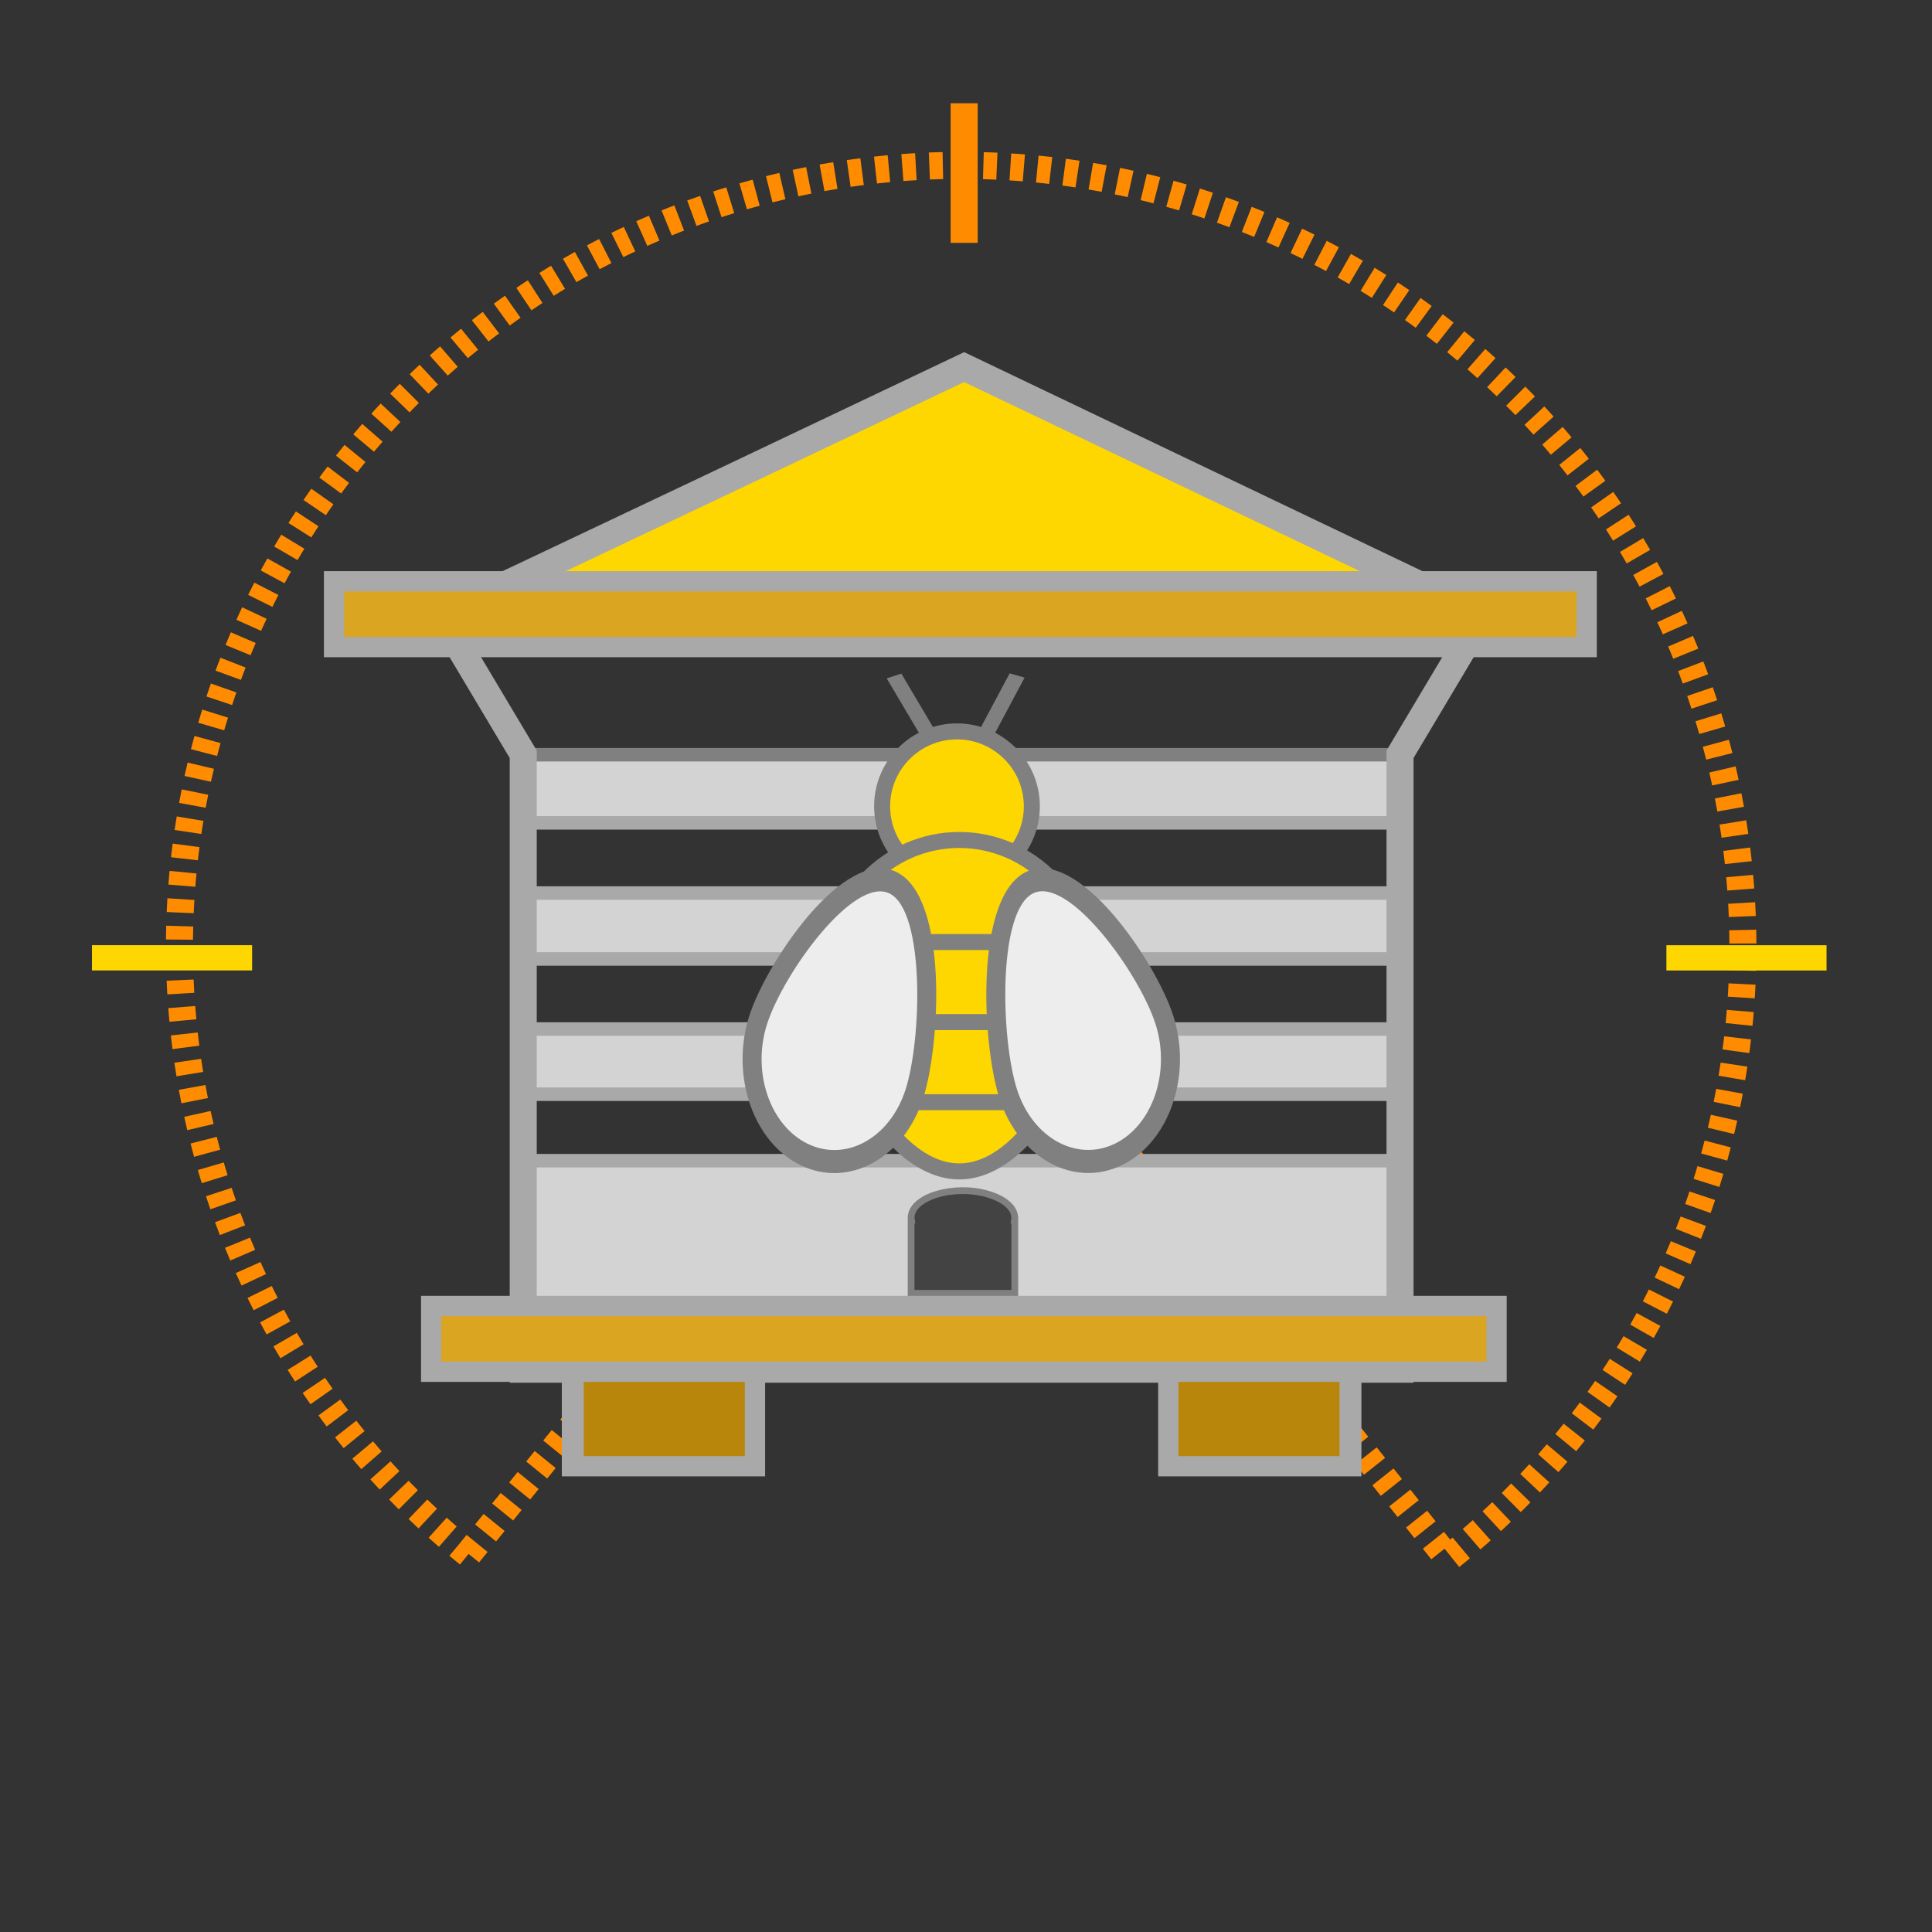 <?xml version="1.0" encoding="UTF-8" standalone="no"?>
<!-- Created with Inkscape (http://www.inkscape.org/) -->

<svg
     xmlns:dc="http://purl.org/dc/elements/1.1/"
     xmlns:cc="http://creativecommons.org/ns#"
     xmlns:rdf="http://www.w3.org/1999/02/22-rdf-syntax-ns#"
     xmlns:svg="http://www.w3.org/2000/svg"
     xmlns="http://www.w3.org/2000/svg"
     xmlns:sodipodi="http://sodipodi.sourceforge.net/DTD/sodipodi-0.dtd"
     xmlns:inkscape="http://www.inkscape.org/namespaces/inkscape"
     id="svg2"
     version="1.1"
     inkscape:version="0.48.5 r10040"
     width="285.933"
     height="285.931"
     xml:space="preserve"
     sodipodi:docname="logo5.svg"><rect width="100%" height="100%" fill="#333333" stroke="none"/><defs
         id="defs6"><clipPath
             clipPathUnits="userSpaceOnUse"
             id="clipPath18"><path
                 d="M 0,800 800,800 800,0 0,0 0,800 z"
                 id="path20"
                 inkscape:connector-curvature="0" /></clipPath><clipPath
             clipPathUnits="userSpaceOnUse"
             id="clipPath174"><path
                 d="M 0,800 800,800 800,0 0,0 0,800 z"
                 id="path176"
                 inkscape:connector-curvature="0" /></clipPath></defs><sodipodi:namedview
         pagecolor="#ffffff"
         bordercolor="#666666"
         borderopacity="1"
         objecttolerance="10"
         gridtolerance="10"
         guidetolerance="10"
         inkscape:pageopacity="0"
         inkscape:pageshadow="2"
         inkscape:window-width="1920"
         inkscape:window-height="1021"
         id="namedview4"
         showgrid="false"
         inkscape:zoom="2.8284271"
         inkscape:cx="37.509054"
         inkscape:cy="135.18611"
         inkscape:window-x="0"
         inkscape:window-y="22"
         inkscape:window-maximized="1"
         inkscape:current-layer="layer1"
         showguides="false"
         inkscape:guide-bbox="true"
         fit-margin-top="20"
         fit-margin-left="20"
         fit-margin-bottom="20"
         fit-margin-right="20"><sodipodi:guide
             orientation="0,1"
             position="59.366,517.223"
             id="guide6871" /><sodipodi:guide
             orientation="1,0"
             position="745.806,400.698"
             id="guide7246" /><sodipodi:guide
             orientation="1,0"
             position="49.438,212.357"
             id="guide3033" /><sodipodi:guide
             orientation="1,0"
             position="234.828,221.345"
             id="guide3035" /><sodipodi:guide
             orientation="0,1"
             position="134.83,231.458"
             id="guide3037" /><sodipodi:guide
             orientation="0,1"
             position="135.579,55.43"
             id="guide3039" /><sodipodi:guide
             orientation="0,1"
             position="135.204,69.287"
             id="guide3041" /><sodipodi:guide
             orientation="1,0"
             position="77.153,122.845"
             id="guide3043" /><sodipodi:guide
             orientation="1,0"
             position="207.113,126.965"
             id="guide3045" /><sodipodi:guide
             orientation="0,1"
             position="156.927,217.6"
             id="guide3047" /><sodipodi:guide
             orientation="0,1"
             position="147.189,180.896"
             id="guide3049" /><sodipodi:guide
             orientation="0,1"
             position="138.949,160.298"
             id="guide3051" /><sodipodi:guide
             orientation="0,1"
             position="119.474,110.111"
             id="guide3053" /><sodipodi:guide
             orientation="1,0"
             position="111.234,88.014"
             id="guide3055" /><sodipodi:guide
             orientation="1,0"
             position="173.406,105.991"
             id="guide3057" /><sodipodi:guide
             orientation="1,0"
             position="142.695,217.6"
             id="guide3059" /><sodipodi:guide
             orientation="0,1"
             position="142.695,261.045"
             id="guide3061" /><sodipodi:guide
             orientation="0,1"
             position="111.234,150.185"
             id="guide3843" /><sodipodi:guide
             orientation="0,1"
             position="122.845,139.699"
             id="guide3845" /><sodipodi:guide
             orientation="0,1"
             position="122.096,129.961"
             id="guide3847" /><sodipodi:guide
             orientation="0,1"
             position="127.714,119.849"
             id="guide3849" /><sodipodi:guide
             orientation="0,1"
             position="128.088,99.999"
             id="guide3851" /><sodipodi:guide
             orientation="0,1"
             position="142.695,89.886"
             id="guide3853" /><sodipodi:guide
             orientation="1,0"
             position="134.83,119.849"
             id="guide3915" /><sodipodi:guide
             orientation="1,0"
             position="150.185,150.185"
             id="guide3917" /></sodipodi:namedview><g
         inkscape:groupmode="layer"
         id="layer1"
         inkscape:label="Ruche"><path
             sodipodi:type="arc"
             style="fill:none;stroke:#ff8c00;stroke-width:4.943;stroke-miterlimit:4;stroke-opacity:1;stroke-dasharray:2.471, 2.471;stroke-dashoffset:0"
             id="path4007"
             sodipodi:cx="143.00847"
             sodipodi:cy="142.92278"
             sodipodi:rx="143.00847"
             sodipodi:ry="143.00847"
             d="M 52.877,253.953 A 143.008,143.008 0 1 1 232.08,254.805 L 143.008,142.923 z"
             sodipodi:start="2.2526755"
             sodipodi:end="7.1816133"
             transform="matrix(0.809,0,0,0.809,26.559,24.543)" /><rect
             style="fill:#d3d3d3;fill-opacity:1;fill-rule:nonzero;stroke:none"
             id="rect3973-57"
             width="129.961"
             height="20.599"
             x="77.4"
             y="172.359" /><rect
             style="fill:#d3d3d3;fill-opacity:1;fill-rule:nonzero;stroke:none"
             id="rect3973-8"
             width="129.961"
             height="10.112"
             x="77.692"
             y="152.232" /><rect
             style="fill:#d3d3d3;fill-opacity:1;fill-rule:nonzero;stroke:none"
             id="rect3973-5"
             width="129.961"
             height="10.112"
             x="77.325"
             y="131.686" /><rect
             style="fill:#d3d3d3;fill-opacity:1;fill-rule:nonzero;stroke:none"
             id="rect3973"
             width="129.961"
             height="10.112"
             x="77.153"
             y="111.634" /><g
             id="g3923"
             transform="matrix(1,0,0,0.891,0,1.515)"
             style="fill:#434343;fill-opacity:1;stroke:black;stroke-opacity:1;stroke-width:1;stroke-miterlimit:4;stroke-dasharray:none"><path
                 style="fill:#434343;fill-opacity:1;fill-rule:nonzero;stroke:gray;stroke-width:1;stroke-miterlimit:4;stroke-opacity:1;stroke-dasharray:none"
                 d="M 143.188,176.281 C 140.732,176.169 138.202,176.676 136.531,177.75 135.223,178.591 134.706,179.625 134.875,180.625 L 134.844,180.625 134.844,191.465 150.188,191.465 150.188,180.625 150.156,180.625 C 150.353,179.353 149.386,178.052 147.344,177.188 146.109,176.665 144.661,176.349 143.188,176.281 z"
                 transform="matrix(1,0,0,1.122,0,-1.7)"
                 id="path3919"
                 inkscape:connector-curvature="0"
                 sodipodi:nodetypes="ssccccccss" /></g><path
             style="fill:#ffd700;stroke:none"
             d="M 67.04,91.035 142.695,54.331 219.098,91.035 z"
             id="path3951"
             inkscape:connector-curvature="0" /><g
             id="g3939"
             transform="translate(0,-14)"><path
                 style="fill:none;stroke:#a9a9a9;stroke-width:2;stroke-linecap:butt;stroke-linejoin:miter;stroke-miterlimit:4;stroke-opacity:1;stroke-dasharray:none"
                 d="M 76.749,135.782 206.715,135.782"
                 id="path3927"
                 inkscape:connector-curvature="0" /><path
                 style="fill:none;stroke:#a9a9a9;stroke-width:2;stroke-linecap:butt;stroke-linejoin:miter;stroke-miterlimit:4;stroke-opacity:1;stroke-dasharray:none"
                 d="M 77.263,146.169 207.229,146.169"
                 id="path3929"
                 inkscape:connector-curvature="0" /><path
                 style="fill:none;stroke:#a9a9a9;stroke-width:2;stroke-linecap:butt;stroke-linejoin:miter;stroke-miterlimit:4;stroke-opacity:1;stroke-dasharray:none"
                 d="M 77.153,166.293 207.119,166.293"
                 id="path3931"
                 inkscape:connector-curvature="0" /><path
                 style="fill:none;stroke:#a9a9a9;stroke-width:2;stroke-linecap:butt;stroke-linejoin:miter;stroke-miterlimit:4;stroke-opacity:1;stroke-dasharray:none"
                 d="M 77.153,155.926 207.119,155.926"
                 id="path3933"
                 inkscape:connector-curvature="0" /><path
                 style="fill:none;stroke:#a9a9a9;stroke-width:2;stroke-linecap:butt;stroke-linejoin:miter;stroke-miterlimit:4;stroke-opacity:1;stroke-dasharray:none"
                 d="M 77.153,175.942 207.119,175.942"
                 id="path3935"
                 inkscape:connector-curvature="0" /><path
                 style="fill:none;stroke:#a9a9a9;stroke-width:2;stroke-linecap:butt;stroke-linejoin:miter;stroke-miterlimit:4;stroke-opacity:1;stroke-dasharray:none"
                 d="M 77.153,185.78 207.119,185.78"
                 id="path3937"
                 inkscape:connector-curvature="0" /></g><path
             style="fill:none;stroke:#696969;stroke-width:2;stroke-linecap:butt;stroke-linejoin:miter;stroke-miterlimit:4;stroke-opacity:1;stroke-dasharray:none"
             d="M 67.62,91.035 216.641,91.035"
             id="path3833"
             inkscape:connector-curvature="0" /><path
             style="fill:none;stroke:gray;stroke-width:2;stroke-linecap:butt;stroke-linejoin:miter;stroke-miterlimit:4;stroke-opacity:1;stroke-dasharray:none"
             d="M 77.153,111.697 207.113,111.697"
             id="path3835"
             inkscape:connector-curvature="0" /><path
             style="fill:none;stroke:gray;stroke-width:2;stroke-linecap:butt;stroke-linejoin:miter;stroke-miterlimit:4;stroke-opacity:1;stroke-dasharray:none"
             d="M 77.153,201.63 111.234,201.63"
             id="path3837"
             inkscape:connector-curvature="0" /><path
             style="fill:none;stroke:gray;stroke-width:2;stroke-linecap:butt;stroke-linejoin:miter;stroke-miterlimit:4;stroke-opacity:1;stroke-dasharray:none"
             d="M 173.406,201.63 207.113,201.63"
             id="path3839"
             inkscape:connector-curvature="0" /><path
             style="fill:none;stroke:#a9a9a9;stroke-width:4;stroke-linecap:butt;stroke-linejoin:miter;stroke-miterlimit:4;stroke-opacity:1;stroke-dasharray:none"
             d="M 142.695,54.331 219.488,91.035 207.203,111.634 207.203,202.644 199.488,202.644 199.488,216.501 173.406,216.501 173.406,202.644 111.234,202.644 111.234,216.501 85.153,216.501 85.153,202.644 77.438,202.644 77.438,111.634 65.153,91.035 C 65.534,91.035 142.695,54.331 142.695,54.331 z"
             id="path3063"
             inkscape:connector-curvature="0"
             sodipodi:nodetypes="cccccccccccccccc" /><rect
             style="fill:#b8860b;fill-opacity:1;fill-rule:nonzero;stroke:#a9a9a9;stroke-width:2;stroke-linecap:square;stroke-linejoin:miter;stroke-miterlimit:4;stroke-opacity:1;stroke-dasharray:none;stroke-dashoffset:0"
             id="rect3947"
             width="25.842"
             height="13.857"
             x="85.392"
             y="202.644" /><rect
             style="fill:#b8860b;fill-opacity:1;fill-rule:nonzero;stroke:#a9a9a9;stroke-width:2;stroke-linecap:square;stroke-linejoin:miter;stroke-miterlimit:4;stroke-opacity:1;stroke-dasharray:none;stroke-dashoffset:0"
             id="rect3949"
             width="25.842"
             height="13.857"
             x="173.406"
             y="202.644" /><rect
             style="fill:#daa520;fill-opacity:1;fill-rule:nonzero;stroke:#a9a9a9;stroke-width:3;stroke-miterlimit:4;stroke-opacity:1;stroke-dasharray:none"
             id="rect3953"
             width="157.676"
             height="9.738"
             x="63.812"
             y="193.281" /><rect
             style="fill:#daa520;fill-opacity:1;fill-rule:nonzero;stroke:#a9a9a9;stroke-width:3;stroke-miterlimit:4;stroke-opacity:1;stroke-dasharray:none"
             id="rect3953-8"
             width="185.391"
             height="9.738"
             x="49.438"
             y="86.03" /><path
             style="fill:none;stroke:#ff8c00;stroke-width:4;stroke-linecap:butt;stroke-linejoin:miter;stroke-miterlimit:4;stroke-opacity:1;stroke-dasharray:none"
             d="M 142.695,15.283 142.695,35.944"
             id="path4009"
             inkscape:connector-curvature="0" /><g
             id="g4050"
             transform="matrix(0,-1,1.147,0,94.073,285.825)"
             style="stroke:#ffd700;stroke-width:0.934"><path
                 inkscape:connector-curvature="0"
                 id="path4009-00"
                 d="M 144.072,-70.147 144.072,-49.486"
                 style="fill:none;stroke:#ffd700;stroke-width:3.736;stroke-linecap:butt;stroke-linejoin:miter;stroke-miterlimit:4;stroke-opacity:1;stroke-dasharray:none" /><path
                 inkscape:connector-curvature="0"
                 id="path4009-0-4"
                 d="M 144.064,133.001 144.064,153.662"
                 style="fill:none;stroke:#ffd700;stroke-width:3.736;stroke-linecap:butt;stroke-linejoin:miter;stroke-miterlimit:4;stroke-opacity:1;stroke-dasharray:none" /></g></g><g
         inkscape:groupmode="layer"
         id="layer8"
         inkscape:label="Logo 6"
         style="display:inline"
         transform="translate(-59.278,-572.394)"><g
             id="g7172"
             style="fill:#a9a9a9" /><g
             transform="matrix(0.474,0,0,0.474,104.597,539.171)"
             style="display:inline"
             id="g6892-3"><g
                 id="g6886-2"><path
                     inkscape:connector-curvature="0"
                     id="path342-0"
                     style="fill:#ffd700;fill-opacity:1;fill-rule:nonzero;stroke:none"
                     d="M 226.565,321.832 C 226.565,334.742 216.1,345.207 203.19,345.207 190.282,345.207 179.817,334.742 179.817,321.832 179.817,308.924 190.282,298.457 203.19,298.457 216.1,298.457 226.565,308.924 226.565,321.832" /><path
                     inkscape:connector-curvature="0"
                     id="path346-8"
                     style="fill:gray;fill-opacity:1;fill-rule:nonzero;stroke:none"
                     d="M 203.191,300.958 C 191.681,300.958 182.316,310.323 182.316,321.833 182.316,333.343 191.681,342.707 203.191,342.707 214.701,342.707 224.065,333.343 224.065,321.833 224.065,310.323 214.701,300.958 203.191,300.958 M 203.191,347.707 C 188.923,347.707 177.316,336.099 177.316,321.833 177.316,307.565 188.923,295.958 203.191,295.958 217.458,295.958 229.065,307.565 229.065,321.833 229.065,336.099 217.458,347.707 203.191,347.707" /><path
                     inkscape:connector-curvature="0"
                     id="path396-8"
                     style="fill:gray;fill-opacity:1;fill-rule:nonzero;stroke:none"
                     d="M 193.434,302.494 181.242,281.892 185.824,280.419 198.017,301.02 193.434,302.494 z" /><path
                     inkscape:connector-curvature="0"
                     id="path404-50"
                     style="fill:gray;fill-opacity:1;fill-rule:nonzero;stroke:none"
                     d="M 213.148,302.591 208.493,301.244 219.638,280.322 224.293,281.669 213.148,302.591 z" /></g><g
                 id="g6879-8"><path
                     inkscape:connector-curvature="0"
                     id="path350-9"
                     style="fill:#ffd700;fill-opacity:1;fill-rule:nonzero;stroke:none"
                     d="M 244.494,374.286 C 244.494,397.443 226.321,435.841 203.904,435.841 181.486,435.841 163.312,397.443 163.312,374.286 163.312,351.13 181.486,332.358 203.904,332.358 226.321,332.358 244.494,351.13 244.494,374.286" /><path
                     inkscape:connector-curvature="0"
                     id="path354-2"
                     style="fill:gray;fill-opacity:1;fill-rule:nonzero;stroke:none"
                     d="M 203.903,334.858 C 182.899,334.858 165.812,352.545 165.812,374.286 165.812,396.534 183.616,433.341 203.903,433.341 224.191,433.341 241.993,396.534 241.993,374.286 241.993,352.545 224.906,334.858 203.903,334.858 M 203.903,438.341 C 180.117,438.341 160.812,399.581 160.812,374.286 160.812,349.788 180.143,329.858 203.903,329.858 227.663,329.858 246.993,349.788 246.993,374.286 246.993,399.581 227.689,438.341 203.903,438.341" /><path
                     d="M 239.578,366.731 164.578,366.731 164.578,361.731 239.578,361.731 239.578,366.731 z"
                     style="fill:gray;fill-opacity:1;fill-rule:nonzero;stroke:none"
                     id="path360-7"
                     inkscape:connector-curvature="0" /><path
                     d="M 244.578,391.731 163.328,391.731 163.328,386.731 244.578,386.731 244.578,391.731 z"
                     style="fill:gray;fill-opacity:1;fill-rule:nonzero;stroke:none"
                     id="path366-1"
                     inkscape:connector-curvature="0" /><path
                     d="M 232.078,416.731 175.828,416.731 175.828,411.731 232.078,411.731 232.078,416.731 z"
                     style="fill:gray;fill-opacity:1;fill-rule:nonzero;stroke:none"
                     id="path372-6"
                     inkscape:connector-curvature="0" /></g><g
                 id="g6873-6"><path
                     inkscape:connector-curvature="0"
                     id="path384-1"
                     style="fill:#ededed;fill-opacity:1;fill-rule:nonzero;stroke:none"
                     d="M 141.15,388.455 C 146.616,371.587 169.685,339.25 183.135,345.674 196.586,352.098 195.325,394.849 189.86,411.718 184.394,428.586 169.059,437.052 155.609,430.628 142.158,424.205 135.685,405.323 141.15,388.455" /><path
                     inkscape:connector-curvature="0"
                     id="path388-5"
                     style="fill:gray;fill-opacity:1;fill-rule:nonzero;stroke:none"
                     d="M 143.912,389.773 C 139.055,404.765 144.789,421.589 156.695,427.275 168.601,432.961 182.239,425.39 187.097,410.398 192.264,394.448 193.202,354.353 182.049,349.027 170.896,343.701 149.08,373.824 143.912,389.773 M 192.62,413.036 C 186.564,431.726 169.474,441.122 154.523,433.981 139.571,426.841 132.332,405.826 138.388,387.135 143.787,370.475 167.913,334.532 184.222,342.321 200.531,350.11 198.019,396.375 192.62,413.036" /><path
                     inkscape:connector-curvature="0"
                     id="path384-7-3"
                     style="fill:#ededed;fill-opacity:1;fill-rule:nonzero;stroke:none;display:inline"
                     d="M 267.917,388.424 C 262.451,371.556 239.383,339.22 225.932,345.644 212.481,352.067 213.742,394.819 219.207,411.687 224.673,428.555 240.008,437.022 253.458,430.598 266.909,424.174 273.382,405.292 267.917,388.424" /><path
                     inkscape:connector-curvature="0"
                     id="path388-1-7"
                     style="fill:gray;fill-opacity:1;fill-rule:nonzero;stroke:none;display:inline"
                     d="M 265.155,389.743 C 270.012,404.735 264.278,421.558 252.372,427.245 240.466,432.93 226.828,425.359 221.97,410.367 216.803,394.418 215.865,354.323 227.018,348.997 238.171,343.67 259.987,373.794 265.155,389.743 M 216.447,413.005 C 222.503,431.696 239.593,441.092 254.545,433.951 269.496,426.81 276.735,405.795 270.679,387.105 265.28,370.445 241.154,334.501 224.845,342.29 208.536,350.079 211.048,396.345 216.447,413.005" /></g></g></g></svg>